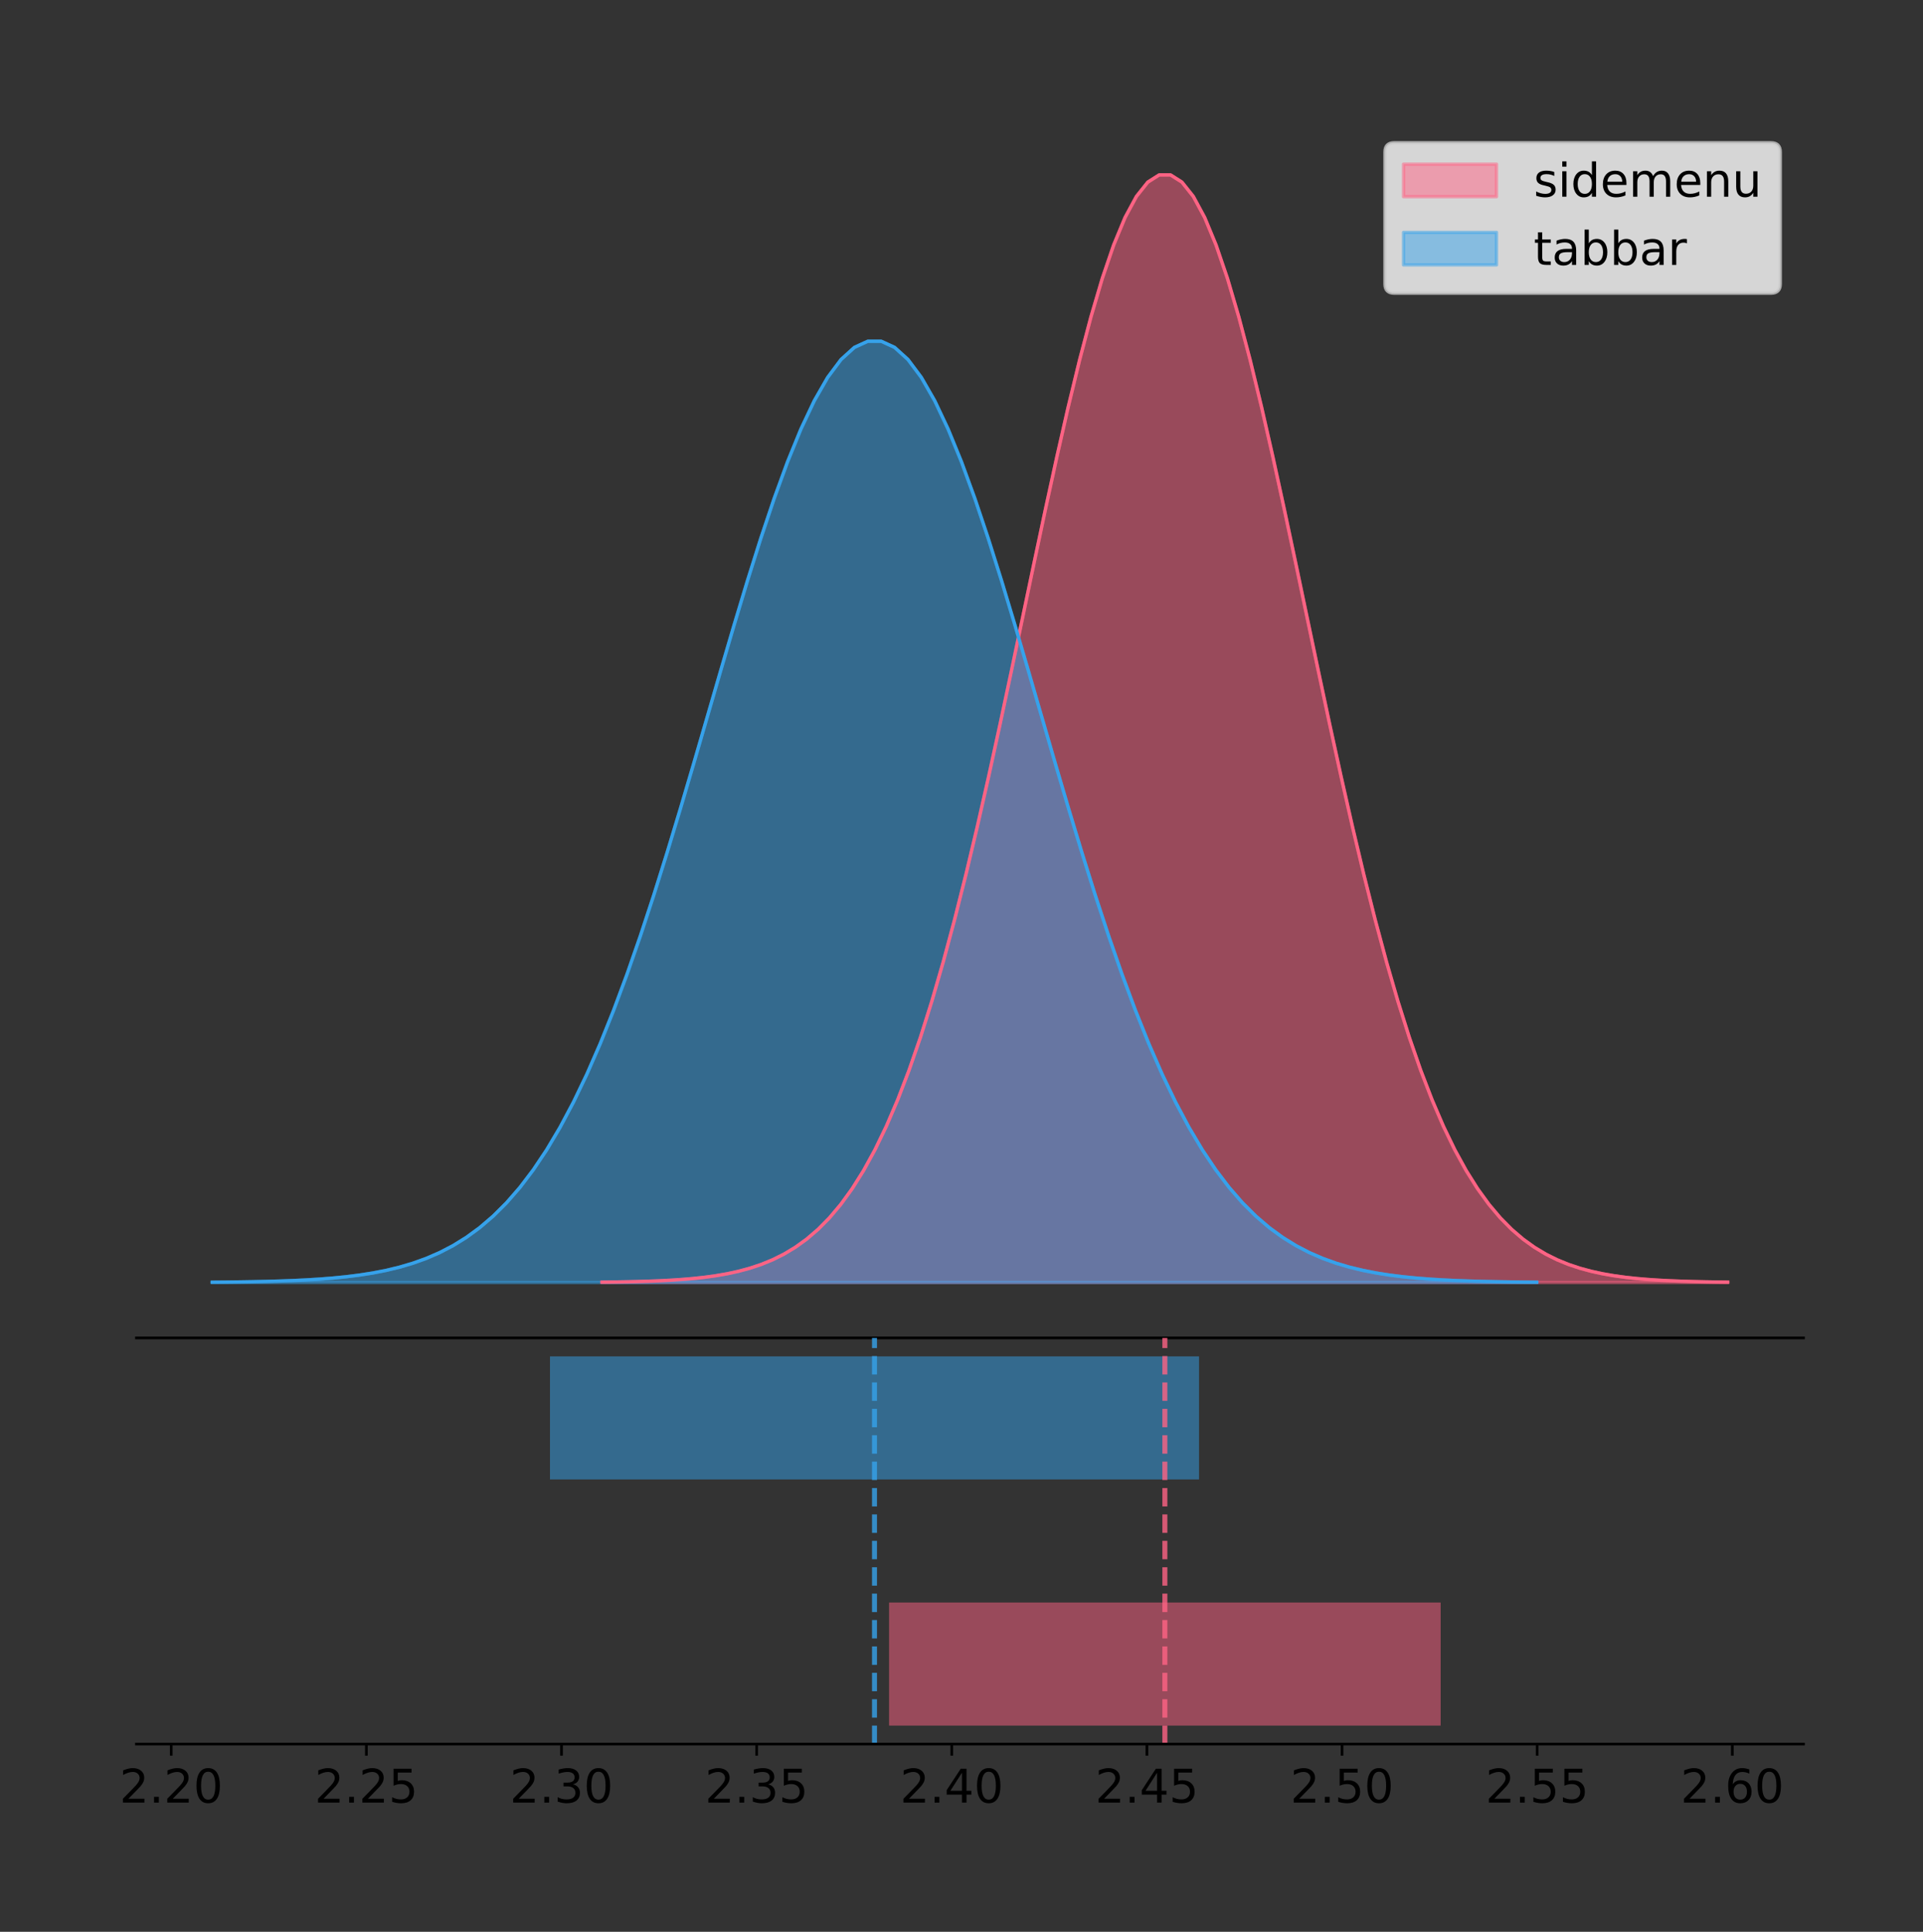 <?xml version="1.0" encoding="utf-8" standalone="no"?>
<!DOCTYPE svg PUBLIC "-//W3C//DTD SVG 1.1//EN"
  "http://www.w3.org/Graphics/SVG/1.1/DTD/svg11.dtd">
<!-- Created with matplotlib (https://matplotlib.org/) -->
<svg height="581.789pt" version="1.1" viewBox="0 0 579.297 581.789" width="579.297pt" xmlns="http://www.w3.org/2000/svg" xmlns:xlink="http://www.w3.org/1999/xlink">
 <rect x="0" y="0" width="579.297" height="581.789" fill="#333333" stroke="none"/>
 <defs>
  <style type="text/css">
*{stroke-linecap:butt;stroke-linejoin:round;}
  </style>
 </defs>
 <g id="figure_1">
  <g id="patch_1">
   <path d="M 0 581.789 
L 579.297 581.789 
L 579.297 0 
L 0 0 
z
" style="fill:none;"/>
  </g>
  <g id="axes_1">
   <g id="patch_2">
    <path d="M 41.097 402.93 
L 543.297 402.93 
L 543.297 36 
L 41.097 36 
z
" style="fill:none;"/>
   </g>
   <g id="PolyCollection_1">
    <defs>
     <path d="M 181.354 -195.538 
L 181.354 -195.65 
L 184.779 -195.692 
L 188.205 -195.749 
L 191.63 -195.825 
L 195.056 -195.925 
L 198.481 -196.058 
L 201.906 -196.23 
L 205.332 -196.455 
L 208.757 -196.744 
L 212.183 -197.115 
L 215.608 -197.585 
L 219.034 -198.179 
L 222.459 -198.923 
L 225.884 -199.848 
L 229.31 -200.99 
L 232.735 -202.39 
L 236.161 -204.093 
L 239.586 -206.151 
L 243.011 -208.617 
L 246.437 -211.552 
L 249.862 -215.017 
L 253.288 -219.078 
L 256.713 -223.801 
L 260.138 -229.25 
L 263.564 -235.488 
L 266.989 -242.572 
L 270.415 -250.552 
L 273.84 -259.468 
L 277.265 -269.344 
L 280.691 -280.192 
L 284.116 -292.002 
L 287.542 -304.744 
L 290.967 -318.365 
L 294.392 -332.786 
L 297.818 -347.901 
L 301.243 -363.58 
L 304.669 -379.667 
L 308.094 -395.98 
L 311.52 -412.318 
L 314.945 -428.462 
L 318.37 -444.18 
L 321.796 -459.23 
L 325.221 -473.372 
L 328.647 -486.366 
L 332.072 -497.987 
L 335.497 -508.025 
L 338.923 -516.294 
L 342.348 -522.64 
L 345.774 -526.94 
L 349.199 -529.111 
L 352.624 -529.111 
L 356.05 -526.94 
L 359.475 -522.64 
L 362.901 -516.294 
L 366.326 -508.025 
L 369.751 -497.987 
L 373.177 -486.366 
L 376.602 -473.372 
L 380.028 -459.23 
L 383.453 -444.18 
L 386.878 -428.462 
L 390.304 -412.318 
L 393.729 -395.98 
L 397.155 -379.667 
L 400.58 -363.58 
L 404.005 -347.901 
L 407.431 -332.786 
L 410.856 -318.365 
L 414.282 -304.744 
L 417.707 -292.002 
L 421.133 -280.192 
L 424.558 -269.344 
L 427.983 -259.468 
L 431.409 -250.552 
L 434.834 -242.572 
L 438.26 -235.488 
L 441.685 -229.25 
L 445.11 -223.801 
L 448.536 -219.078 
L 451.961 -215.017 
L 455.387 -211.552 
L 458.812 -208.617 
L 462.237 -206.151 
L 465.663 -204.093 
L 469.088 -202.39 
L 472.514 -200.99 
L 475.939 -199.848 
L 479.364 -198.923 
L 482.79 -198.179 
L 486.215 -197.585 
L 489.641 -197.115 
L 493.066 -196.744 
L 496.491 -196.455 
L 499.917 -196.23 
L 503.342 -196.058 
L 506.768 -195.925 
L 510.193 -195.825 
L 513.619 -195.749 
L 517.044 -195.692 
L 520.469 -195.65 
L 520.469 -195.538 
L 520.469 -195.538 
L 517.044 -195.538 
L 513.619 -195.538 
L 510.193 -195.538 
L 506.768 -195.538 
L 503.342 -195.538 
L 499.917 -195.538 
L 496.491 -195.538 
L 493.066 -195.538 
L 489.641 -195.538 
L 486.215 -195.538 
L 482.79 -195.538 
L 479.364 -195.538 
L 475.939 -195.538 
L 472.514 -195.538 
L 469.088 -195.538 
L 465.663 -195.538 
L 462.237 -195.538 
L 458.812 -195.538 
L 455.387 -195.538 
L 451.961 -195.538 
L 448.536 -195.538 
L 445.11 -195.538 
L 441.685 -195.538 
L 438.26 -195.538 
L 434.834 -195.538 
L 431.409 -195.538 
L 427.983 -195.538 
L 424.558 -195.538 
L 421.133 -195.538 
L 417.707 -195.538 
L 414.282 -195.538 
L 410.856 -195.538 
L 407.431 -195.538 
L 404.005 -195.538 
L 400.58 -195.538 
L 397.155 -195.538 
L 393.729 -195.538 
L 390.304 -195.538 
L 386.878 -195.538 
L 383.453 -195.538 
L 380.028 -195.538 
L 376.602 -195.538 
L 373.177 -195.538 
L 369.751 -195.538 
L 366.326 -195.538 
L 362.901 -195.538 
L 359.475 -195.538 
L 356.05 -195.538 
L 352.624 -195.538 
L 349.199 -195.538 
L 345.774 -195.538 
L 342.348 -195.538 
L 338.923 -195.538 
L 335.497 -195.538 
L 332.072 -195.538 
L 328.647 -195.538 
L 325.221 -195.538 
L 321.796 -195.538 
L 318.37 -195.538 
L 314.945 -195.538 
L 311.52 -195.538 
L 308.094 -195.538 
L 304.669 -195.538 
L 301.243 -195.538 
L 297.818 -195.538 
L 294.392 -195.538 
L 290.967 -195.538 
L 287.542 -195.538 
L 284.116 -195.538 
L 280.691 -195.538 
L 277.265 -195.538 
L 273.84 -195.538 
L 270.415 -195.538 
L 266.989 -195.538 
L 263.564 -195.538 
L 260.138 -195.538 
L 256.713 -195.538 
L 253.288 -195.538 
L 249.862 -195.538 
L 246.437 -195.538 
L 243.011 -195.538 
L 239.586 -195.538 
L 236.161 -195.538 
L 232.735 -195.538 
L 229.31 -195.538 
L 225.884 -195.538 
L 222.459 -195.538 
L 219.034 -195.538 
L 215.608 -195.538 
L 212.183 -195.538 
L 208.757 -195.538 
L 205.332 -195.538 
L 201.906 -195.538 
L 198.481 -195.538 
L 195.056 -195.538 
L 191.63 -195.538 
L 188.205 -195.538 
L 184.779 -195.538 
L 181.354 -195.538 
z
" id="m441e0ee70c" style="stroke:#ff6384;stroke-opacity:0.5;"/>
    </defs>
    <g clip-path="url(#p2eacd9a183)">
     <use style="fill:#ff6384;fill-opacity:0.5;stroke:#ff6384;stroke-opacity:0.5;" x="0" xlink:href="#m441e0ee70c" y="581.789"/>
    </g>
   </g>
   <g id="PolyCollection_2">
    <defs>
     <path d="M 63.924 -195.538 
L 63.924 -195.633 
L 67.955 -195.669 
L 71.985 -195.717 
L 76.016 -195.782 
L 80.047 -195.867 
L 84.077 -195.98 
L 88.108 -196.127 
L 92.139 -196.317 
L 96.169 -196.563 
L 100.2 -196.878 
L 104.231 -197.278 
L 108.261 -197.782 
L 112.292 -198.415 
L 116.323 -199.201 
L 120.353 -200.171 
L 124.384 -201.361 
L 128.415 -202.809 
L 132.445 -204.557 
L 136.476 -206.653 
L 140.507 -209.147 
L 144.537 -212.092 
L 148.568 -215.543 
L 152.598 -219.557 
L 156.629 -224.188 
L 160.66 -229.489 
L 164.69 -235.509 
L 168.721 -242.291 
L 172.752 -249.868 
L 176.782 -258.261 
L 180.813 -267.48 
L 184.844 -277.517 
L 188.874 -288.346 
L 192.905 -299.921 
L 196.936 -312.176 
L 200.966 -325.022 
L 204.997 -338.347 
L 209.028 -352.017 
L 213.058 -365.881 
L 217.089 -379.766 
L 221.12 -393.486 
L 225.15 -406.843 
L 229.181 -419.633 
L 233.212 -431.651 
L 237.242 -442.694 
L 241.273 -452.57 
L 245.304 -461.101 
L 249.334 -468.128 
L 253.365 -473.521 
L 257.396 -477.175 
L 261.426 -479.02 
L 265.457 -479.02 
L 269.488 -477.175 
L 273.518 -473.521 
L 277.549 -468.128 
L 281.58 -461.101 
L 285.61 -452.57 
L 289.641 -442.694 
L 293.672 -431.651 
L 297.702 -419.633 
L 301.733 -406.843 
L 305.764 -393.486 
L 309.794 -379.766 
L 313.825 -365.881 
L 317.856 -352.017 
L 321.886 -338.347 
L 325.917 -325.022 
L 329.948 -312.176 
L 333.978 -299.921 
L 338.009 -288.346 
L 342.04 -277.517 
L 346.07 -267.48 
L 350.101 -258.261 
L 354.132 -249.868 
L 358.162 -242.291 
L 362.193 -235.509 
L 366.224 -229.489 
L 370.254 -224.188 
L 374.285 -219.557 
L 378.316 -215.543 
L 382.346 -212.092 
L 386.377 -209.147 
L 390.408 -206.653 
L 394.438 -204.557 
L 398.469 -202.809 
L 402.5 -201.361 
L 406.53 -200.171 
L 410.561 -199.201 
L 414.592 -198.415 
L 418.622 -197.782 
L 422.653 -197.278 
L 426.684 -196.878 
L 430.714 -196.563 
L 434.745 -196.317 
L 438.776 -196.127 
L 442.806 -195.98 
L 446.837 -195.867 
L 450.868 -195.782 
L 454.898 -195.717 
L 458.929 -195.669 
L 462.96 -195.633 
L 462.96 -195.538 
L 462.96 -195.538 
L 458.929 -195.538 
L 454.898 -195.538 
L 450.868 -195.538 
L 446.837 -195.538 
L 442.806 -195.538 
L 438.776 -195.538 
L 434.745 -195.538 
L 430.714 -195.538 
L 426.684 -195.538 
L 422.653 -195.538 
L 418.622 -195.538 
L 414.592 -195.538 
L 410.561 -195.538 
L 406.53 -195.538 
L 402.5 -195.538 
L 398.469 -195.538 
L 394.438 -195.538 
L 390.408 -195.538 
L 386.377 -195.538 
L 382.346 -195.538 
L 378.316 -195.538 
L 374.285 -195.538 
L 370.254 -195.538 
L 366.224 -195.538 
L 362.193 -195.538 
L 358.162 -195.538 
L 354.132 -195.538 
L 350.101 -195.538 
L 346.07 -195.538 
L 342.04 -195.538 
L 338.009 -195.538 
L 333.978 -195.538 
L 329.948 -195.538 
L 325.917 -195.538 
L 321.886 -195.538 
L 317.856 -195.538 
L 313.825 -195.538 
L 309.794 -195.538 
L 305.764 -195.538 
L 301.733 -195.538 
L 297.702 -195.538 
L 293.672 -195.538 
L 289.641 -195.538 
L 285.61 -195.538 
L 281.58 -195.538 
L 277.549 -195.538 
L 273.518 -195.538 
L 269.488 -195.538 
L 265.457 -195.538 
L 261.426 -195.538 
L 257.396 -195.538 
L 253.365 -195.538 
L 249.334 -195.538 
L 245.304 -195.538 
L 241.273 -195.538 
L 237.242 -195.538 
L 233.212 -195.538 
L 229.181 -195.538 
L 225.15 -195.538 
L 221.12 -195.538 
L 217.089 -195.538 
L 213.058 -195.538 
L 209.028 -195.538 
L 204.997 -195.538 
L 200.966 -195.538 
L 196.936 -195.538 
L 192.905 -195.538 
L 188.874 -195.538 
L 184.844 -195.538 
L 180.813 -195.538 
L 176.782 -195.538 
L 172.752 -195.538 
L 168.721 -195.538 
L 164.69 -195.538 
L 160.66 -195.538 
L 156.629 -195.538 
L 152.598 -195.538 
L 148.568 -195.538 
L 144.537 -195.538 
L 140.507 -195.538 
L 136.476 -195.538 
L 132.445 -195.538 
L 128.415 -195.538 
L 124.384 -195.538 
L 120.353 -195.538 
L 116.323 -195.538 
L 112.292 -195.538 
L 108.261 -195.538 
L 104.231 -195.538 
L 100.2 -195.538 
L 96.169 -195.538 
L 92.139 -195.538 
L 88.108 -195.538 
L 84.077 -195.538 
L 80.047 -195.538 
L 76.016 -195.538 
L 71.985 -195.538 
L 67.955 -195.538 
L 63.924 -195.538 
z
" id="m0447188420" style="stroke:#36a2eb;stroke-opacity:0.5;"/>
    </defs>
    <g clip-path="url(#p2eacd9a183)">
     <use style="fill:#36a2eb;fill-opacity:0.5;stroke:#36a2eb;stroke-opacity:0.5;" x="0" xlink:href="#m0447188420" y="581.789"/>
    </g>
   </g>
   <g id="line2d_1">
    <path clip-path="url(#p2eacd9a183)" d="M 181.354 386.139 
L 184.779 386.097 
L 188.205 386.04 
L 191.63 385.965 
L 195.056 385.864 
L 198.481 385.732 
L 201.906 385.559 
L 205.332 385.334 
L 208.757 385.045 
L 212.183 384.675 
L 215.608 384.204 
L 219.034 383.61 
L 222.459 382.867 
L 225.884 381.941 
L 229.31 380.799 
L 232.735 379.399 
L 236.161 377.696 
L 239.586 375.639 
L 243.011 373.172 
L 246.437 370.238 
L 249.862 366.772 
L 253.288 362.711 
L 256.713 357.989 
L 260.138 352.539 
L 263.564 346.301 
L 266.989 339.217 
L 270.415 331.237 
L 273.84 322.322 
L 277.265 312.445 
L 280.691 301.597 
L 284.116 289.787 
L 287.542 277.045 
L 290.967 263.424 
L 294.392 249.004 
L 297.818 233.888 
L 301.243 218.209 
L 304.669 202.123 
L 308.094 185.809 
L 311.52 169.471 
L 314.945 153.327 
L 318.37 137.61 
L 321.796 122.559 
L 325.221 108.418 
L 328.647 95.423 
L 332.072 83.803 
L 335.497 73.765 
L 338.923 65.495 
L 342.348 59.15 
L 345.774 54.85 
L 349.199 52.679 
L 352.624 52.679 
L 356.05 54.85 
L 359.475 59.15 
L 362.901 65.495 
L 366.326 73.765 
L 369.751 83.803 
L 373.177 95.423 
L 376.602 108.418 
L 380.028 122.559 
L 383.453 137.61 
L 386.878 153.327 
L 390.304 169.471 
L 393.729 185.809 
L 397.155 202.123 
L 400.58 218.209 
L 404.005 233.888 
L 407.431 249.004 
L 410.856 263.424 
L 414.282 277.045 
L 417.707 289.787 
L 421.133 301.597 
L 424.558 312.445 
L 427.983 322.322 
L 431.409 331.237 
L 434.834 339.217 
L 438.26 346.301 
L 441.685 352.539 
L 445.11 357.989 
L 448.536 362.711 
L 451.961 366.772 
L 455.387 370.238 
L 458.812 373.172 
L 462.237 375.639 
L 465.663 377.696 
L 469.088 379.399 
L 472.514 380.799 
L 475.939 381.941 
L 479.364 382.867 
L 482.79 383.61 
L 486.215 384.204 
L 489.641 384.675 
L 493.066 385.045 
L 496.491 385.334 
L 499.917 385.559 
L 503.342 385.732 
L 506.768 385.864 
L 510.193 385.965 
L 513.619 386.04 
L 517.044 386.097 
L 520.469 386.139 
" style="fill:none;stroke:#ff6384;stroke-linecap:square;"/>
   </g>
   <g id="line2d_2">
    <path clip-path="url(#p2eacd9a183)" d="M 63.924 386.156 
L 67.955 386.12 
L 71.985 386.072 
L 76.016 386.008 
L 80.047 385.922 
L 84.077 385.81 
L 88.108 385.663 
L 92.139 385.472 
L 96.169 385.226 
L 100.2 384.911 
L 104.231 384.512 
L 108.261 384.007 
L 112.292 383.375 
L 116.323 382.589 
L 120.353 381.618 
L 124.384 380.428 
L 128.415 378.981 
L 132.445 377.232 
L 136.476 375.136 
L 140.507 372.642 
L 144.537 369.697 
L 148.568 366.246 
L 152.598 362.233 
L 156.629 357.602 
L 160.66 352.3 
L 164.69 346.28 
L 168.721 339.498 
L 172.752 331.922 
L 176.782 323.528 
L 180.813 314.309 
L 184.844 304.273 
L 188.874 293.444 
L 192.905 281.868 
L 196.936 269.613 
L 200.966 256.768 
L 204.997 243.443 
L 209.028 229.772 
L 213.058 215.908 
L 217.089 202.024 
L 221.12 188.304 
L 225.15 174.946 
L 229.181 162.156 
L 233.212 150.138 
L 237.242 139.095 
L 241.273 129.219 
L 245.304 120.689 
L 249.334 113.661 
L 253.365 108.268 
L 257.396 104.614 
L 261.426 102.769 
L 265.457 102.769 
L 269.488 104.614 
L 273.518 108.268 
L 277.549 113.661 
L 281.58 120.689 
L 285.61 129.219 
L 289.641 139.095 
L 293.672 150.138 
L 297.702 162.156 
L 301.733 174.946 
L 305.764 188.304 
L 309.794 202.024 
L 313.825 215.908 
L 317.856 229.772 
L 321.886 243.443 
L 325.917 256.768 
L 329.948 269.613 
L 333.978 281.868 
L 338.009 293.444 
L 342.04 304.273 
L 346.07 314.309 
L 350.101 323.528 
L 354.132 331.922 
L 358.162 339.498 
L 362.193 346.28 
L 366.224 352.3 
L 370.254 357.602 
L 374.285 362.233 
L 378.316 366.246 
L 382.346 369.697 
L 386.377 372.642 
L 390.408 375.136 
L 394.438 377.232 
L 398.469 378.981 
L 402.5 380.428 
L 406.53 381.618 
L 410.561 382.589 
L 414.592 383.375 
L 418.622 384.007 
L 422.653 384.512 
L 426.684 384.911 
L 430.714 385.226 
L 434.745 385.472 
L 438.776 385.663 
L 442.806 385.81 
L 446.837 385.922 
L 450.868 386.008 
L 454.898 386.072 
L 458.929 386.12 
L 462.96 386.156 
" style="fill:none;stroke:#36a2eb;stroke-linecap:square;"/>
   </g>
   <g id="patch_3">
    <path d="M 41.097 402.93 
L 543.297 402.93 
" style="fill:none;stroke:#000000;stroke-linecap:square;stroke-linejoin:miter;stroke-width:0.8;"/>
   </g>
   <g id="legend_1">
    <g id="patch_4">
     <path d="M 420.016 88.299 
L 533.497 88.299 
Q 536.297 88.299 536.297 85.499 
L 536.297 45.8 
Q 536.297 43 533.497 43 
L 420.016 43 
Q 417.216 43 417.216 45.8 
L 417.216 85.499 
Q 417.216 88.299 420.016 88.299 
z
" style="fill:#ffffff;opacity:0.8;stroke:#cccccc;stroke-linejoin:miter;"/>
    </g>
    <g id="patch_5">
     <path d="M 422.816 59.238 
L 450.816 59.238 
L 450.816 49.438 
L 422.816 49.438 
z
" style="fill:#ff6384;opacity:0.5;stroke:#ff6384;stroke-linejoin:miter;"/>
    </g>
    <g id="text_1">
     <!-- sidemenu -->
     <defs>
      <path d="M 44.281 53.078 
L 44.281 44.578 
Q 40.484 46.531 36.375 47.5 
Q 32.281 48.484 27.875 48.484 
Q 21.188 48.484 17.844 46.438 
Q 14.5 44.391 14.5 40.281 
Q 14.5 37.156 16.891 35.375 
Q 19.281 33.594 26.516 31.984 
L 29.594 31.297 
Q 39.156 29.25 43.188 25.516 
Q 47.219 21.781 47.219 15.094 
Q 47.219 7.469 41.188 3.016 
Q 35.156 -1.422 24.609 -1.422 
Q 20.219 -1.422 15.453 -0.562 
Q 10.688 0.297 5.422 2 
L 5.422 11.281 
Q 10.406 8.688 15.234 7.391 
Q 20.062 6.109 24.812 6.109 
Q 31.156 6.109 34.562 8.281 
Q 37.984 10.453 37.984 14.406 
Q 37.984 18.062 35.516 20.016 
Q 33.062 21.969 24.703 23.781 
L 21.578 24.516 
Q 13.234 26.266 9.516 29.906 
Q 5.812 33.547 5.812 39.891 
Q 5.812 47.609 11.281 51.797 
Q 16.75 56 26.812 56 
Q 31.781 56 36.172 55.266 
Q 40.578 54.547 44.281 53.078 
z
" id="DejaVuSans-115"/>
      <path d="M 9.422 54.688 
L 18.406 54.688 
L 18.406 0 
L 9.422 0 
z
M 9.422 75.984 
L 18.406 75.984 
L 18.406 64.594 
L 9.422 64.594 
z
" id="DejaVuSans-105"/>
      <path d="M 45.406 46.391 
L 45.406 75.984 
L 54.391 75.984 
L 54.391 0 
L 45.406 0 
L 45.406 8.203 
Q 42.578 3.328 38.25 0.953 
Q 33.938 -1.422 27.875 -1.422 
Q 17.969 -1.422 11.734 6.484 
Q 5.516 14.406 5.516 27.297 
Q 5.516 40.188 11.734 48.094 
Q 17.969 56 27.875 56 
Q 33.938 56 38.25 53.625 
Q 42.578 51.266 45.406 46.391 
z
M 14.797 27.297 
Q 14.797 17.391 18.875 11.75 
Q 22.953 6.109 30.078 6.109 
Q 37.203 6.109 41.297 11.75 
Q 45.406 17.391 45.406 27.297 
Q 45.406 37.203 41.297 42.844 
Q 37.203 48.484 30.078 48.484 
Q 22.953 48.484 18.875 42.844 
Q 14.797 37.203 14.797 27.297 
z
" id="DejaVuSans-100"/>
      <path d="M 56.203 29.594 
L 56.203 25.203 
L 14.891 25.203 
Q 15.484 15.922 20.484 11.062 
Q 25.484 6.203 34.422 6.203 
Q 39.594 6.203 44.453 7.469 
Q 49.312 8.734 54.109 11.281 
L 54.109 2.781 
Q 49.266 0.734 44.188 -0.344 
Q 39.109 -1.422 33.891 -1.422 
Q 20.797 -1.422 13.156 6.188 
Q 5.516 13.812 5.516 26.812 
Q 5.516 40.234 12.766 48.109 
Q 20.016 56 32.328 56 
Q 43.359 56 49.781 48.891 
Q 56.203 41.797 56.203 29.594 
z
M 47.219 32.234 
Q 47.125 39.594 43.094 43.984 
Q 39.062 48.391 32.422 48.391 
Q 24.906 48.391 20.391 44.141 
Q 15.875 39.891 15.188 32.172 
z
" id="DejaVuSans-101"/>
      <path d="M 52 44.188 
Q 55.375 50.25 60.062 53.125 
Q 64.75 56 71.094 56 
Q 79.641 56 84.281 50.016 
Q 88.922 44.047 88.922 33.016 
L 88.922 0 
L 79.891 0 
L 79.891 32.719 
Q 79.891 40.578 77.094 44.375 
Q 74.312 48.188 68.609 48.188 
Q 61.625 48.188 57.562 43.547 
Q 53.516 38.922 53.516 30.906 
L 53.516 0 
L 44.484 0 
L 44.484 32.719 
Q 44.484 40.625 41.703 44.406 
Q 38.922 48.188 33.109 48.188 
Q 26.219 48.188 22.156 43.531 
Q 18.109 38.875 18.109 30.906 
L 18.109 0 
L 9.078 0 
L 9.078 54.688 
L 18.109 54.688 
L 18.109 46.188 
Q 21.188 51.219 25.484 53.609 
Q 29.781 56 35.688 56 
Q 41.656 56 45.828 52.969 
Q 50 49.953 52 44.188 
z
" id="DejaVuSans-109"/>
      <path d="M 54.891 33.016 
L 54.891 0 
L 45.906 0 
L 45.906 32.719 
Q 45.906 40.484 42.875 44.328 
Q 39.844 48.188 33.797 48.188 
Q 26.516 48.188 22.312 43.547 
Q 18.109 38.922 18.109 30.906 
L 18.109 0 
L 9.078 0 
L 9.078 54.688 
L 18.109 54.688 
L 18.109 46.188 
Q 21.344 51.125 25.703 53.562 
Q 30.078 56 35.797 56 
Q 45.219 56 50.047 50.172 
Q 54.891 44.344 54.891 33.016 
z
" id="DejaVuSans-110"/>
      <path d="M 8.5 21.578 
L 8.5 54.688 
L 17.484 54.688 
L 17.484 21.922 
Q 17.484 14.156 20.5 10.266 
Q 23.531 6.391 29.594 6.391 
Q 36.859 6.391 41.078 11.031 
Q 45.312 15.672 45.312 23.688 
L 45.312 54.688 
L 54.297 54.688 
L 54.297 0 
L 45.312 0 
L 45.312 8.406 
Q 42.047 3.422 37.719 1 
Q 33.406 -1.422 27.688 -1.422 
Q 18.266 -1.422 13.375 4.438 
Q 8.5 10.297 8.5 21.578 
z
M 31.109 56 
z
" id="DejaVuSans-117"/>
     </defs>
     <g transform="translate(462.016 59.238)scale(0.14 -0.14)">
      <use xlink:href="#DejaVuSans-115"/>
      <use x="52.1" xlink:href="#DejaVuSans-105"/>
      <use x="79.883" xlink:href="#DejaVuSans-100"/>
      <use x="143.359" xlink:href="#DejaVuSans-101"/>
      <use x="204.883" xlink:href="#DejaVuSans-109"/>
      <use x="302.295" xlink:href="#DejaVuSans-101"/>
      <use x="363.818" xlink:href="#DejaVuSans-110"/>
      <use x="427.197" xlink:href="#DejaVuSans-117"/>
     </g>
    </g>
    <g id="patch_6">
     <path d="M 422.816 79.787 
L 450.816 79.787 
L 450.816 69.987 
L 422.816 69.987 
z
" style="fill:#36a2eb;opacity:0.5;stroke:#36a2eb;stroke-linejoin:miter;"/>
    </g>
    <g id="text_2">
     <!-- tabbar -->
     <defs>
      <path d="M 18.312 70.219 
L 18.312 54.688 
L 36.812 54.688 
L 36.812 47.703 
L 18.312 47.703 
L 18.312 18.016 
Q 18.312 11.328 20.141 9.422 
Q 21.969 7.516 27.594 7.516 
L 36.812 7.516 
L 36.812 0 
L 27.594 0 
Q 17.188 0 13.234 3.875 
Q 9.281 7.766 9.281 18.016 
L 9.281 47.703 
L 2.688 47.703 
L 2.688 54.688 
L 9.281 54.688 
L 9.281 70.219 
z
" id="DejaVuSans-116"/>
      <path d="M 34.281 27.484 
Q 23.391 27.484 19.188 25 
Q 14.984 22.516 14.984 16.5 
Q 14.984 11.719 18.141 8.906 
Q 21.297 6.109 26.703 6.109 
Q 34.188 6.109 38.703 11.406 
Q 43.219 16.703 43.219 25.484 
L 43.219 27.484 
z
M 52.203 31.203 
L 52.203 0 
L 43.219 0 
L 43.219 8.297 
Q 40.141 3.328 35.547 0.953 
Q 30.953 -1.422 24.312 -1.422 
Q 15.922 -1.422 10.953 3.297 
Q 6 8.016 6 15.922 
Q 6 25.141 12.172 29.828 
Q 18.359 34.516 30.609 34.516 
L 43.219 34.516 
L 43.219 35.406 
Q 43.219 41.609 39.141 45 
Q 35.062 48.391 27.688 48.391 
Q 23 48.391 18.547 47.266 
Q 14.109 46.141 10.016 43.891 
L 10.016 52.203 
Q 14.938 54.109 19.578 55.047 
Q 24.219 56 28.609 56 
Q 40.484 56 46.344 49.844 
Q 52.203 43.703 52.203 31.203 
z
" id="DejaVuSans-97"/>
      <path d="M 48.688 27.297 
Q 48.688 37.203 44.609 42.844 
Q 40.531 48.484 33.406 48.484 
Q 26.266 48.484 22.188 42.844 
Q 18.109 37.203 18.109 27.297 
Q 18.109 17.391 22.188 11.75 
Q 26.266 6.109 33.406 6.109 
Q 40.531 6.109 44.609 11.75 
Q 48.688 17.391 48.688 27.297 
z
M 18.109 46.391 
Q 20.953 51.266 25.266 53.625 
Q 29.594 56 35.594 56 
Q 45.562 56 51.781 48.094 
Q 58.016 40.188 58.016 27.297 
Q 58.016 14.406 51.781 6.484 
Q 45.562 -1.422 35.594 -1.422 
Q 29.594 -1.422 25.266 0.953 
Q 20.953 3.328 18.109 8.203 
L 18.109 0 
L 9.078 0 
L 9.078 75.984 
L 18.109 75.984 
z
" id="DejaVuSans-98"/>
      <path d="M 41.109 46.297 
Q 39.594 47.172 37.812 47.578 
Q 36.031 48 33.891 48 
Q 26.266 48 22.188 43.047 
Q 18.109 38.094 18.109 28.812 
L 18.109 0 
L 9.078 0 
L 9.078 54.688 
L 18.109 54.688 
L 18.109 46.188 
Q 20.953 51.172 25.484 53.578 
Q 30.031 56 36.531 56 
Q 37.453 56 38.578 55.875 
Q 39.703 55.766 41.062 55.516 
z
" id="DejaVuSans-114"/>
     </defs>
     <g transform="translate(462.016 79.787)scale(0.14 -0.14)">
      <use xlink:href="#DejaVuSans-116"/>
      <use x="39.209" xlink:href="#DejaVuSans-97"/>
      <use x="100.488" xlink:href="#DejaVuSans-98"/>
      <use x="163.965" xlink:href="#DejaVuSans-98"/>
      <use x="227.441" xlink:href="#DejaVuSans-97"/>
      <use x="288.721" xlink:href="#DejaVuSans-114"/>
     </g>
    </g>
   </g>
  </g>
  <g id="axes_2">
   <g id="patch_7">
    <path d="M 41.097 525.24 
L 543.297 525.24 
L 543.297 402.93 
L 41.097 402.93 
z
" style="fill:none;"/>
   </g>
   <g id="patch_8">
    <path clip-path="url(#p4752e03f17)" d="M 267.828 519.68 
L 433.995 519.68 
L 433.995 482.617 
L 267.828 482.617 
z
" style="fill:#ff6384;opacity:0.5;"/>
   </g>
   <g id="patch_9">
    <path clip-path="url(#p4752e03f17)" d="M 165.678 445.553 
L 361.206 445.553 
L 361.206 408.49 
L 165.678 408.49 
z
" style="fill:#36a2eb;opacity:0.5;"/>
   </g>
   <g id="matplotlib.axis_1">
    <g id="xtick_1">
     <g id="line2d_3">
      <defs>
       <path d="M 0 0 
L 0 3.5 
" id="mcac90dc70d" style="stroke:#000000;stroke-width:0.8;"/>
      </defs>
      <g>
       <use style="stroke:#000000;stroke-width:0.8;" x="51.586" xlink:href="#mcac90dc70d" y="525.24"/>
      </g>
     </g>
     <g id="text_3">
      <!-- 2.20 -->
      <defs>
       <path d="M 19.188 8.297 
L 53.609 8.297 
L 53.609 0 
L 7.328 0 
L 7.328 8.297 
Q 12.938 14.109 22.625 23.891 
Q 32.328 33.688 34.812 36.531 
Q 39.547 41.844 41.422 45.531 
Q 43.312 49.219 43.312 52.781 
Q 43.312 58.594 39.234 62.25 
Q 35.156 65.922 28.609 65.922 
Q 23.969 65.922 18.812 64.312 
Q 13.672 62.703 7.812 59.422 
L 7.812 69.391 
Q 13.766 71.781 18.938 73 
Q 24.125 74.219 28.422 74.219 
Q 39.75 74.219 46.484 68.547 
Q 53.219 62.891 53.219 53.422 
Q 53.219 48.922 51.531 44.891 
Q 49.859 40.875 45.406 35.406 
Q 44.188 33.984 37.641 27.219 
Q 31.109 20.453 19.188 8.297 
z
" id="DejaVuSans-50"/>
       <path d="M 10.688 12.406 
L 21 12.406 
L 21 0 
L 10.688 0 
z
" id="DejaVuSans-46"/>
       <path d="M 31.781 66.406 
Q 24.172 66.406 20.328 58.906 
Q 16.5 51.422 16.5 36.375 
Q 16.5 21.391 20.328 13.891 
Q 24.172 6.391 31.781 6.391 
Q 39.453 6.391 43.281 13.891 
Q 47.125 21.391 47.125 36.375 
Q 47.125 51.422 43.281 58.906 
Q 39.453 66.406 31.781 66.406 
z
M 31.781 74.219 
Q 44.047 74.219 50.516 64.516 
Q 56.984 54.828 56.984 36.375 
Q 56.984 17.969 50.516 8.266 
Q 44.047 -1.422 31.781 -1.422 
Q 19.531 -1.422 13.062 8.266 
Q 6.594 17.969 6.594 36.375 
Q 6.594 54.828 13.062 64.516 
Q 19.531 74.219 31.781 74.219 
z
" id="DejaVuSans-48"/>
      </defs>
      <g transform="translate(36 542.878)scale(0.14 -0.14)">
       <use xlink:href="#DejaVuSans-50"/>
       <use x="63.623" xlink:href="#DejaVuSans-46"/>
       <use x="95.41" xlink:href="#DejaVuSans-50"/>
       <use x="159.033" xlink:href="#DejaVuSans-48"/>
      </g>
     </g>
    </g>
    <g id="xtick_2">
     <g id="line2d_4">
      <g>
       <use style="stroke:#000000;stroke-width:0.8;" x="110.369" xlink:href="#mcac90dc70d" y="525.24"/>
      </g>
     </g>
     <g id="text_4">
      <!-- 2.25 -->
      <defs>
       <path d="M 10.797 72.906 
L 49.516 72.906 
L 49.516 64.594 
L 19.828 64.594 
L 19.828 46.734 
Q 21.969 47.469 24.109 47.828 
Q 26.266 48.188 28.422 48.188 
Q 40.625 48.188 47.75 41.5 
Q 54.891 34.812 54.891 23.391 
Q 54.891 11.625 47.562 5.094 
Q 40.234 -1.422 26.906 -1.422 
Q 22.312 -1.422 17.547 -0.641 
Q 12.797 0.141 7.719 1.703 
L 7.719 11.625 
Q 12.109 9.234 16.797 8.062 
Q 21.484 6.891 26.703 6.891 
Q 35.156 6.891 40.078 11.328 
Q 45.016 15.766 45.016 23.391 
Q 45.016 31 40.078 35.438 
Q 35.156 39.891 26.703 39.891 
Q 22.75 39.891 18.812 39.016 
Q 14.891 38.141 10.797 36.281 
z
" id="DejaVuSans-53"/>
      </defs>
      <g transform="translate(94.784 542.878)scale(0.14 -0.14)">
       <use xlink:href="#DejaVuSans-50"/>
       <use x="63.623" xlink:href="#DejaVuSans-46"/>
       <use x="95.41" xlink:href="#DejaVuSans-50"/>
       <use x="159.033" xlink:href="#DejaVuSans-53"/>
      </g>
     </g>
    </g>
    <g id="xtick_3">
     <g id="line2d_5">
      <g>
       <use style="stroke:#000000;stroke-width:0.8;" x="169.153" xlink:href="#mcac90dc70d" y="525.24"/>
      </g>
     </g>
     <g id="text_5">
      <!-- 2.30 -->
      <defs>
       <path d="M 40.578 39.312 
Q 47.656 37.797 51.625 33 
Q 55.609 28.219 55.609 21.188 
Q 55.609 10.406 48.188 4.484 
Q 40.766 -1.422 27.094 -1.422 
Q 22.516 -1.422 17.656 -0.516 
Q 12.797 0.391 7.625 2.203 
L 7.625 11.719 
Q 11.719 9.328 16.594 8.109 
Q 21.484 6.891 26.812 6.891 
Q 36.078 6.891 40.938 10.547 
Q 45.797 14.203 45.797 21.188 
Q 45.797 27.641 41.281 31.266 
Q 36.766 34.906 28.719 34.906 
L 20.219 34.906 
L 20.219 43.016 
L 29.109 43.016 
Q 36.375 43.016 40.234 45.922 
Q 44.094 48.828 44.094 54.297 
Q 44.094 59.906 40.109 62.906 
Q 36.141 65.922 28.719 65.922 
Q 24.656 65.922 20.016 65.031 
Q 15.375 64.156 9.812 62.312 
L 9.812 71.094 
Q 15.438 72.656 20.344 73.438 
Q 25.25 74.219 29.594 74.219 
Q 40.828 74.219 47.359 69.109 
Q 53.906 64.016 53.906 55.328 
Q 53.906 49.266 50.438 45.094 
Q 46.969 40.922 40.578 39.312 
z
" id="DejaVuSans-51"/>
      </defs>
      <g transform="translate(153.567 542.878)scale(0.14 -0.14)">
       <use xlink:href="#DejaVuSans-50"/>
       <use x="63.623" xlink:href="#DejaVuSans-46"/>
       <use x="95.41" xlink:href="#DejaVuSans-51"/>
       <use x="159.033" xlink:href="#DejaVuSans-48"/>
      </g>
     </g>
    </g>
    <g id="xtick_4">
     <g id="line2d_6">
      <g>
       <use style="stroke:#000000;stroke-width:0.8;" x="227.937" xlink:href="#mcac90dc70d" y="525.24"/>
      </g>
     </g>
     <g id="text_6">
      <!-- 2.35 -->
      <g transform="translate(212.351 542.878)scale(0.14 -0.14)">
       <use xlink:href="#DejaVuSans-50"/>
       <use x="63.623" xlink:href="#DejaVuSans-46"/>
       <use x="95.41" xlink:href="#DejaVuSans-51"/>
       <use x="159.033" xlink:href="#DejaVuSans-53"/>
      </g>
     </g>
    </g>
    <g id="xtick_5">
     <g id="line2d_7">
      <g>
       <use style="stroke:#000000;stroke-width:0.8;" x="286.72" xlink:href="#mcac90dc70d" y="525.24"/>
      </g>
     </g>
     <g id="text_7">
      <!-- 2.40 -->
      <defs>
       <path d="M 37.797 64.312 
L 12.891 25.391 
L 37.797 25.391 
z
M 35.203 72.906 
L 47.609 72.906 
L 47.609 25.391 
L 58.016 25.391 
L 58.016 17.188 
L 47.609 17.188 
L 47.609 0 
L 37.797 0 
L 37.797 17.188 
L 4.891 17.188 
L 4.891 26.703 
z
" id="DejaVuSans-52"/>
      </defs>
      <g transform="translate(271.134 542.878)scale(0.14 -0.14)">
       <use xlink:href="#DejaVuSans-50"/>
       <use x="63.623" xlink:href="#DejaVuSans-46"/>
       <use x="95.41" xlink:href="#DejaVuSans-52"/>
       <use x="159.033" xlink:href="#DejaVuSans-48"/>
      </g>
     </g>
    </g>
    <g id="xtick_6">
     <g id="line2d_8">
      <g>
       <use style="stroke:#000000;stroke-width:0.8;" x="345.504" xlink:href="#mcac90dc70d" y="525.24"/>
      </g>
     </g>
     <g id="text_8">
      <!-- 2.45 -->
      <g transform="translate(329.918 542.878)scale(0.14 -0.14)">
       <use xlink:href="#DejaVuSans-50"/>
       <use x="63.623" xlink:href="#DejaVuSans-46"/>
       <use x="95.41" xlink:href="#DejaVuSans-52"/>
       <use x="159.033" xlink:href="#DejaVuSans-53"/>
      </g>
     </g>
    </g>
    <g id="xtick_7">
     <g id="line2d_9">
      <g>
       <use style="stroke:#000000;stroke-width:0.8;" x="404.287" xlink:href="#mcac90dc70d" y="525.24"/>
      </g>
     </g>
     <g id="text_9">
      <!-- 2.50 -->
      <g transform="translate(388.701 542.878)scale(0.14 -0.14)">
       <use xlink:href="#DejaVuSans-50"/>
       <use x="63.623" xlink:href="#DejaVuSans-46"/>
       <use x="95.41" xlink:href="#DejaVuSans-53"/>
       <use x="159.033" xlink:href="#DejaVuSans-48"/>
      </g>
     </g>
    </g>
    <g id="xtick_8">
     <g id="line2d_10">
      <g>
       <use style="stroke:#000000;stroke-width:0.8;" x="463.071" xlink:href="#mcac90dc70d" y="525.24"/>
      </g>
     </g>
     <g id="text_10">
      <!-- 2.55 -->
      <g transform="translate(447.485 542.878)scale(0.14 -0.14)">
       <use xlink:href="#DejaVuSans-50"/>
       <use x="63.623" xlink:href="#DejaVuSans-46"/>
       <use x="95.41" xlink:href="#DejaVuSans-53"/>
       <use x="159.033" xlink:href="#DejaVuSans-53"/>
      </g>
     </g>
    </g>
    <g id="xtick_9">
     <g id="line2d_11">
      <g>
       <use style="stroke:#000000;stroke-width:0.8;" x="521.854" xlink:href="#mcac90dc70d" y="525.24"/>
      </g>
     </g>
     <g id="text_11">
      <!-- 2.60 -->
      <defs>
       <path d="M 33.016 40.375 
Q 26.375 40.375 22.484 35.828 
Q 18.609 31.297 18.609 23.391 
Q 18.609 15.531 22.484 10.953 
Q 26.375 6.391 33.016 6.391 
Q 39.656 6.391 43.531 10.953 
Q 47.406 15.531 47.406 23.391 
Q 47.406 31.297 43.531 35.828 
Q 39.656 40.375 33.016 40.375 
z
M 52.594 71.297 
L 52.594 62.312 
Q 48.875 64.062 45.094 64.984 
Q 41.312 65.922 37.594 65.922 
Q 27.828 65.922 22.672 59.328 
Q 17.531 52.734 16.797 39.406 
Q 19.672 43.656 24.016 45.922 
Q 28.375 48.188 33.594 48.188 
Q 44.578 48.188 50.953 41.516 
Q 57.328 34.859 57.328 23.391 
Q 57.328 12.156 50.688 5.359 
Q 44.047 -1.422 33.016 -1.422 
Q 20.359 -1.422 13.672 8.266 
Q 6.984 17.969 6.984 36.375 
Q 6.984 53.656 15.188 63.938 
Q 23.391 74.219 37.203 74.219 
Q 40.922 74.219 44.703 73.484 
Q 48.484 72.75 52.594 71.297 
z
" id="DejaVuSans-54"/>
      </defs>
      <g transform="translate(506.268 542.878)scale(0.14 -0.14)">
       <use xlink:href="#DejaVuSans-50"/>
       <use x="63.623" xlink:href="#DejaVuSans-46"/>
       <use x="95.41" xlink:href="#DejaVuSans-54"/>
       <use x="159.033" xlink:href="#DejaVuSans-48"/>
      </g>
     </g>
    </g>
   </g>
   <g id="line2d_12">
    <path clip-path="url(#p4752e03f17)" d="M 350.912 525.24 
L 350.912 402.93 
" style="fill:none;stroke:#ff6384;stroke-dasharray:5.55,2.4;stroke-dashoffset:0;stroke-opacity:0.8;stroke-width:1.5;"/>
   </g>
   <g id="line2d_13">
    <path clip-path="url(#p4752e03f17)" d="M 263.442 525.24 
L 263.442 402.93 
" style="fill:none;stroke:#36a2eb;stroke-dasharray:5.55,2.4;stroke-dashoffset:0;stroke-opacity:0.8;stroke-width:1.5;"/>
   </g>
   <g id="patch_10">
    <path d="M 41.097 525.24 
L 543.297 525.24 
" style="fill:none;stroke:#000000;stroke-linecap:square;stroke-linejoin:miter;stroke-width:0.8;"/>
   </g>
  </g>
 </g>
 <defs>
  <clipPath id="p2eacd9a183">
   <rect height="366.93" width="502.2" x="41.097" y="36"/>
  </clipPath>
  <clipPath id="p4752e03f17">
   <rect height="122.31" width="502.2" x="41.097" y="402.93"/>
  </clipPath>
 </defs>
</svg>
